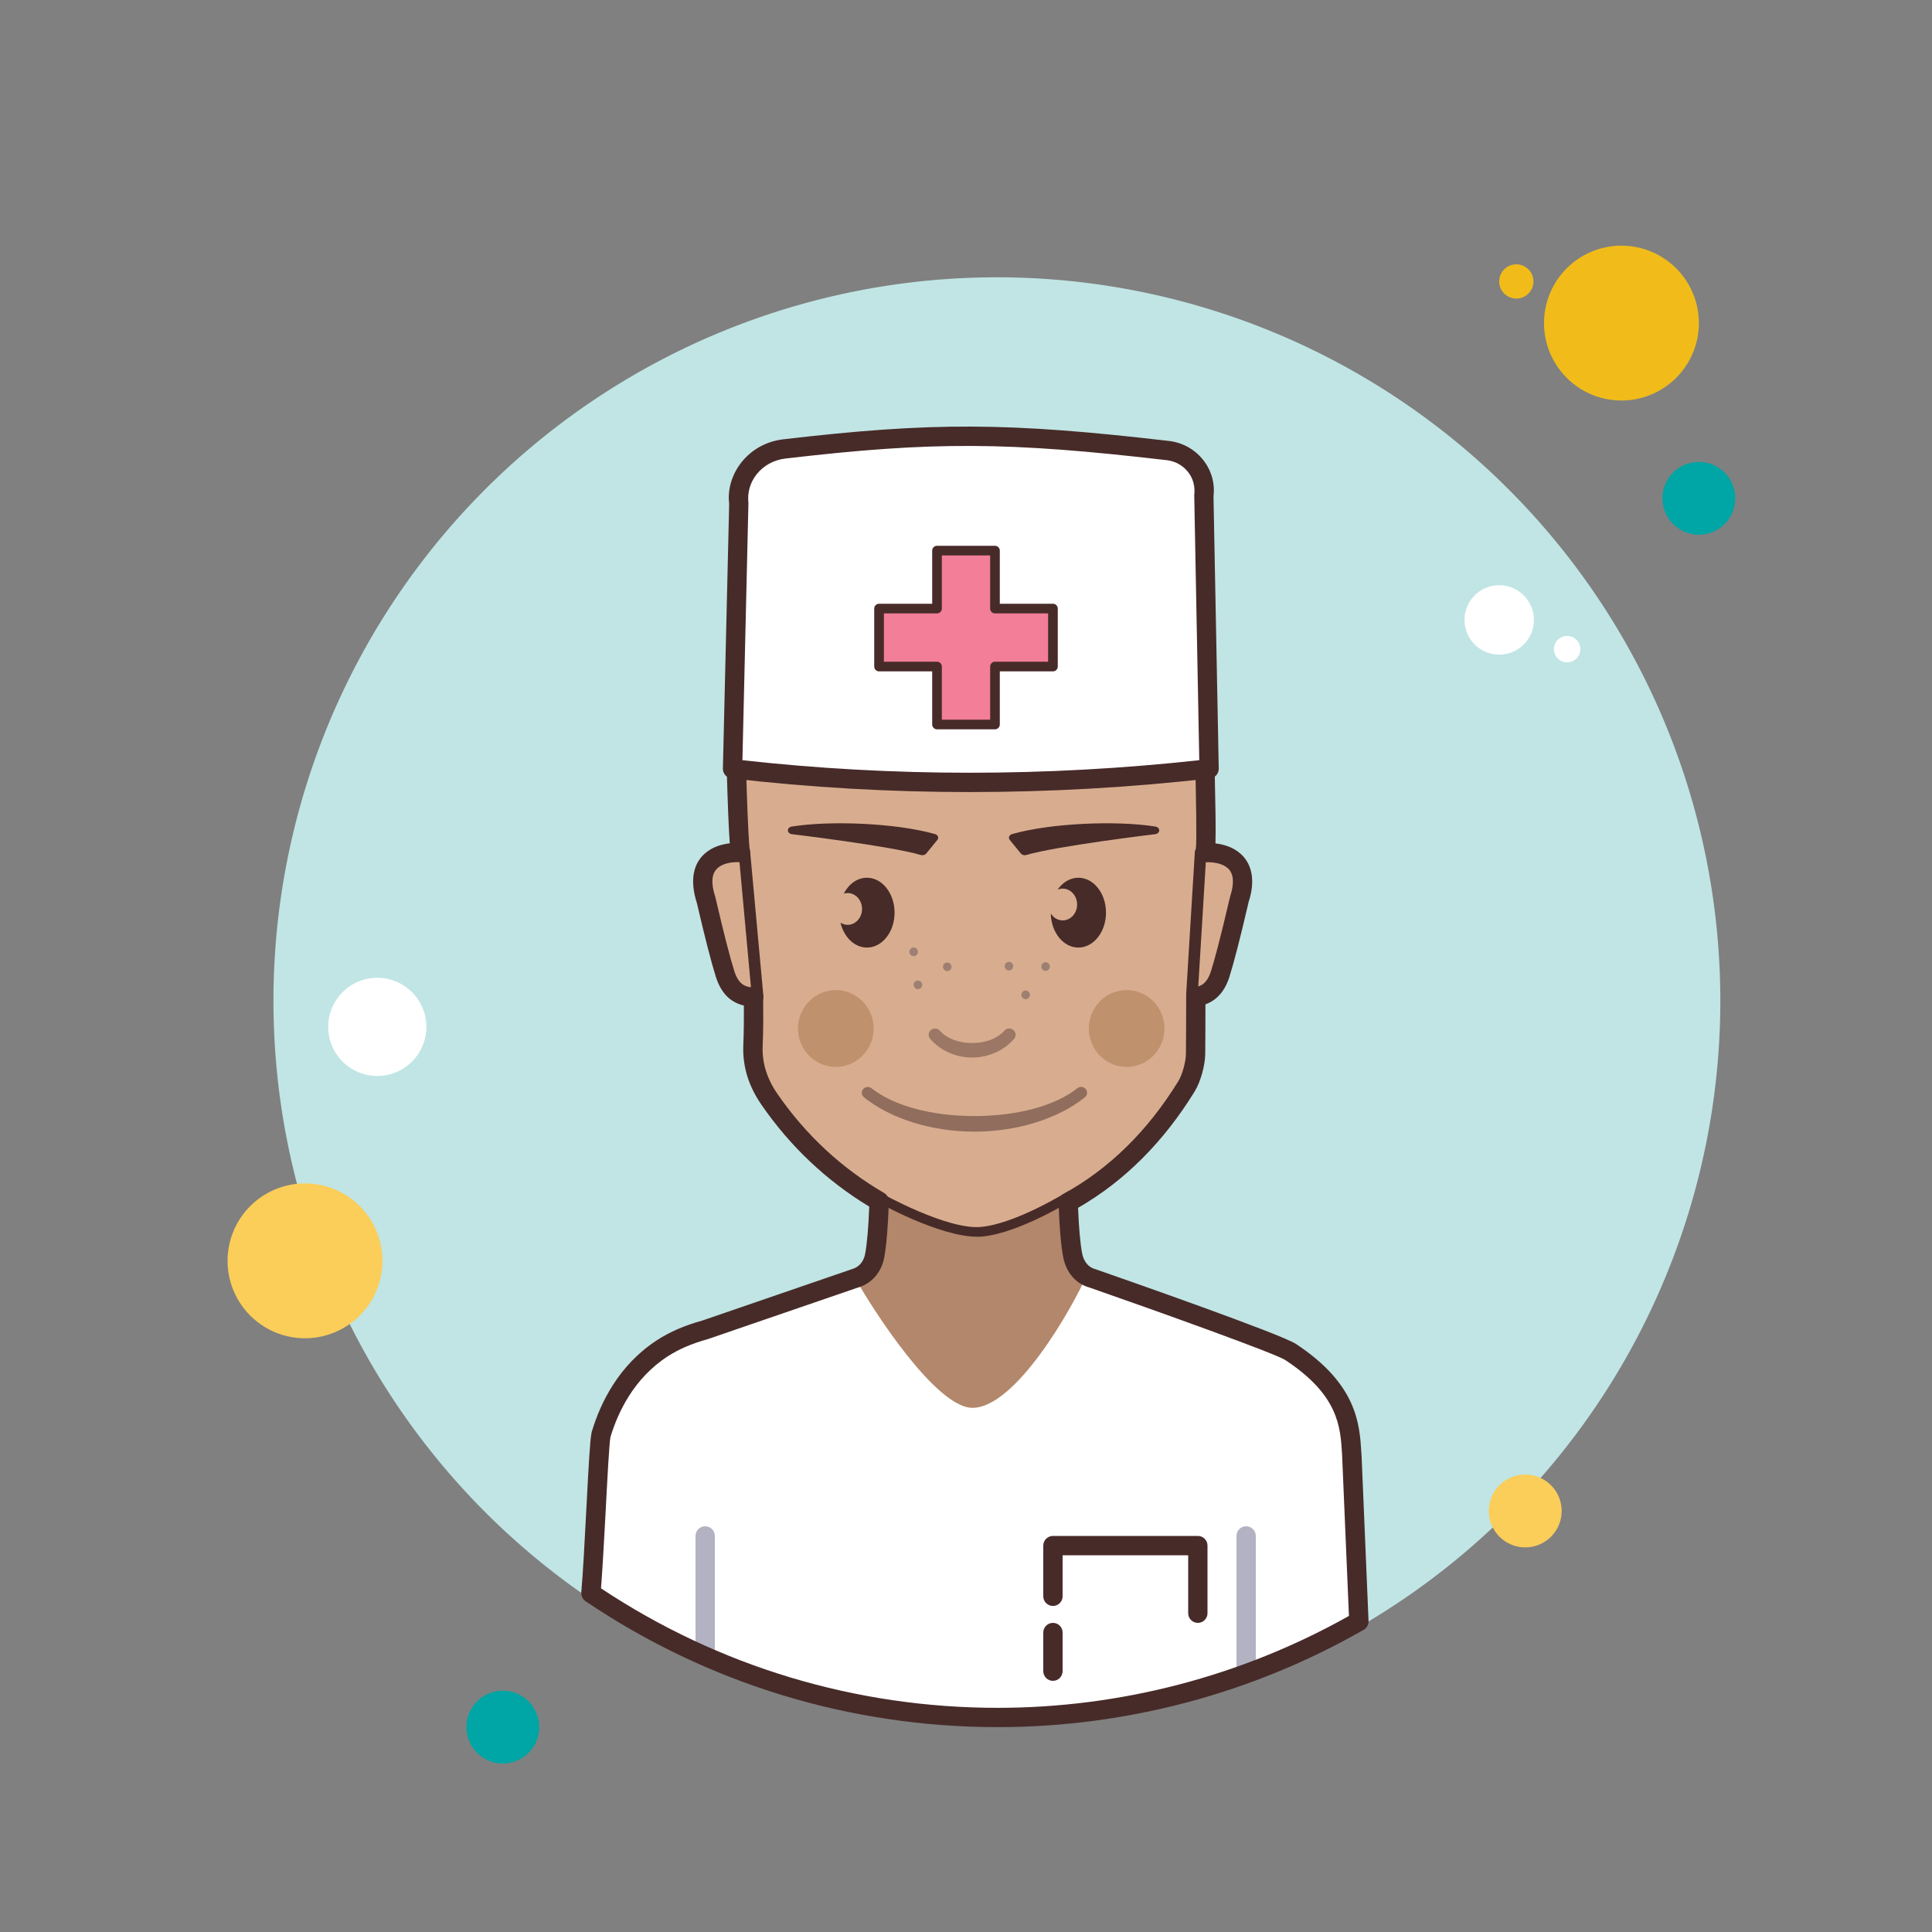 ﻿<?xml version="1.0" encoding="utf-8"?>
<svg xmlns="http://www.w3.org/2000/svg" viewBox="0 0 100 100" width="500" height="500">
  <rect x="0" y="0" width="100" height="100" fill="#808080" stroke="none"/>
  <path fill="#fff" d="M22.064 57.586A0.886 0.886 0 1 0 22.064 59.358A0.886 0.886 0 1 0 22.064 57.586Z" />
  <path fill="#f1bc19" d="M22.559 65.26A0.886 0.886 0 1 0 22.559 67.032A0.886 0.886 0 1 0 22.559 65.26Z" />
  <path fill="#c0e5e4" d="M51.599 14.353A37.445 37.445 0 1 0 51.599 89.243A37.445 37.445 0 1 0 51.599 14.353Z" />
  <path fill="#fbcd59" d="M78.947 76.324A1.884 1.884 0 1 0 78.947 80.092 1.884 1.884 0 1 0 78.947 76.324zM15.786 61.254A4.007 4.007 0 1 0 15.786 69.268 4.007 4.007 0 1 0 15.786 61.254z" />
  <path fill="#00a5a5" d="M26.025 87.511A1.884 1.884 0 1 0 26.025 91.279A1.884 1.884 0 1 0 26.025 87.511Z" />
  <path fill="#fff" d="M19.528 50.61A2.541 2.541 0 1 0 19.528 55.692A2.541 2.541 0 1 0 19.528 50.61Z" />
  <path fill="#d8ad8f" d="M66.699,69.976c-0.74-0.517-10.23-3.802-10.23-3.802c-0.603-0.16-0.939-0.648-1.046-1.193 c-0.13-0.658-0.197-1.71-0.232-2.751c2.555-1.402,4.557-3.457,6.123-6.005c0.26-0.423,0.464-1.185,0.469-1.68 c0.01-0.983,0.01-1.967,0.012-2.95c0.606-0.085,1.025-0.43,1.264-1.184c0.395-1.245,0.983-3.843,0.991-3.865 c0.529-1.613-0.256-2.446-1.79-2.416c0.191-0.119,0.42-10.879,0.407-10.879c0.085-3.515-5.862-9.889-8.707-9.889 c-1.644,0-3.105,0.704-4.049,1.796c-1.049-0.657-2.367-1.052-3.803-1.052c-3.412,0-6.178,2.212-6.178,4.94 c0,0.12,0.012,0.239,0.023,0.357c-0.802,0.384-1.419,1.009-1.691,1.818c-0.268,0.796,0.611,3.021,0.578,3.1l0,0 c-0.224,0.002-0.652,0.431-0.715,1.681c-0.024,0.484-0.309,7.923,0.099,8.124c-1.534-0.03-2.315,0.808-1.786,2.42 c0.007,0.023,0.596,2.62,0.991,3.865c0.266,0.838,0.752,1.172,1.471,1.203c0.007,0.831,0.009,1.662-0.027,2.491 c-0.045,1.043,0.269,1.954,0.855,2.802c1.496,2.167,3.386,3.938,5.675,5.272c-0.035,1.042-0.102,2.108-0.229,2.804 c-0.1,0.547-0.443,1.033-1.046,1.193l-7.758,2.665c-0.777,0.213-1.523,0.516-2.178,0.94c-3.425,2.212-3.627,6.617-3.56,6.867 h19.667h19.667C70.032,76.395,69.882,72.2,66.699,69.976z" />
  <path fill="#b2876b" d="M50.294,76.553h19.531c0.066-0.241-0.083-4.288-3.244-6.434c-0.735-0.499-10.159-3.668-10.159-3.668 c-0.599-0.155-0.989-0.589-1.214-1.077c-0.372-0.807-0.211-3.252-0.211-3.252s-2.328,1.408-4.224,1.768 c-1.86,0.184-5.059-1.619-5.059-1.619s-0.164,2.381-0.291,3.052c-0.099,0.527-0.658,0.973-1.257,1.128l-7.704,2.571 c-0.771,0.205-1.512,0.498-2.163,0.907c-3.401,2.134-3.602,6.383-3.535,6.624H50.294z" />
  <path fill="#fff" d="M51.683,88.939c6.789,0,13.15-1.816,18.641-4.975c-0.211-7.658-0.002-12.745-3.768-13.902 C65.73,69.809,56.25,66,56.25,66c-0.792,1.792-3.692,6.866-5.917,6.869c-1.881,0.003-5.167-5.078-6.083-6.744 c-5.875,2.25-12.188,2.875-13.261,8.459c-0.074,0.307-0.198,5.701-0.326,7.901C36.657,86.558,43.891,88.939,51.683,88.939z" />
  <path fill="#472b29" d="M48.396 43.171c-1.999-.567-5.397-.712-7.419-.388-.115.019-.197.101-.196.198.001.096.085.178.2.195.041.006 5.091.609 6.678 1.078.027.008.055.012.082.012.079 0 .156-.032.202-.088l.576-.705c.042-.052.053-.116.028-.175C48.524 43.238 48.468 43.192 48.396 43.171zM52.386 43.171c1.999-.567 5.397-.712 7.419-.388.115.019.197.101.196.198-.001.096-.085.178-.2.195-.041.006-5.091.609-6.678 1.078-.027.008-.055.012-.082.012-.079 0-.156-.032-.202-.088l-.576-.705c-.042-.052-.053-.116-.028-.175C52.259 43.238 52.315 43.192 52.386 43.171zM44.872 45.431c-.503 0-.944.329-1.199.825.064-.019.129-.033.199-.033.412 0 .747.369.747.823s-.334.823-.747.823c-.135 0-.26-.043-.369-.112.176.746.723 1.289 1.37 1.289.79 0 1.43-.809 1.43-1.808C46.302 46.24 45.662 45.431 44.872 45.431zM55.816 45.431c-.429 0-.813.24-1.075.618.082-.034.17-.055.263-.055.412 0 .747.369.747.823 0 .455-.334.823-.747.823-.256 0-.481-.142-.616-.358.019.978.65 1.764 1.428 1.764.79 0 1.43-.809 1.43-1.808C57.246 46.24 56.606 45.431 55.816 45.431z" />
  <path fill="#472b29" d="M50.317,54.74c0.836,0,1.647-0.361,2.171-0.967c0.117-0.136,0.101-0.343-0.037-0.46 c-0.138-0.116-0.346-0.101-0.463,0.033c-0.36,0.407-0.969,0.64-1.671,0.64s-1.31-0.233-1.671-0.64 c-0.114-0.129-0.327-0.147-0.464-0.032c-0.137,0.116-0.153,0.323-0.035,0.459C48.67,54.378,49.481,54.74,50.317,54.74z" opacity=".41" />
  <path fill="#472b29" d="M50.582,64.013c-1.97,0-5.142-1.777-5.282-1.856c-0.12-0.068-0.162-0.221-0.095-0.341 c0.067-0.121,0.22-0.161,0.341-0.095c0.035,0.02,3.515,1.978,5.271,1.78c1.793-0.182,4.398-1.799,4.424-1.815 c0.115-0.071,0.271-0.037,0.345,0.079c0.073,0.117,0.038,0.271-0.079,0.345c-0.11,0.069-2.729,1.695-4.639,1.89 C50.776,64.008,50.68,64.013,50.582,64.013z" />
  <path fill="#b3b2c3" d="M36.5 86c-.276 0-.5-.224-.5-.5v-6c0-.276.224-.5.5-.5s.5.224.5.5v6C37 85.776 36.776 86 36.5 86zM64.5 87c-.276 0-.5-.224-.5-.5v-7c0-.276.224-.5.5-.5s.5.224.5.5v7C65 86.776 64.776 87 64.5 87z" />
  <path fill="#ba8964" d="M43.262 51.248A1.957 1.987 0 1 0 43.262 55.222 1.957 1.987 0 1 0 43.262 51.248zM58.315 51.248A1.957 1.987 0 1 0 58.315 55.222 1.957 1.987 0 1 0 58.315 51.248z" opacity=".8" />
  <path fill="#8e7469" d="M47.291 49.043A.221.224 0 1 0 47.291 49.491.221.224 0 1 0 47.291 49.043zM47.512 50.753A.221.224 0 1 0 47.512 51.201.221.224 0 1 0 47.512 50.753zM49.03 49.818A.221.224 0 1 0 49.03 50.266.221.224 0 1 0 49.03 49.818zM52.222 49.786A.221.224 0 1 0 52.222 50.234.221.224 0 1 0 52.222 49.786zM53.088 51.27A.221.224 0 1 0 53.088 51.718.221.224 0 1 0 53.088 51.27zM54.121 49.805A.221.224 0 1 0 54.121 50.253.221.224 0 1 0 54.121 49.805z" opacity=".8" />
  <path fill="#472b29" d="M39.217 51.902c-.153 0-.284-.117-.299-.272l-.692-7.542c-.015-.165.106-.311.271-.326.16-.024.311.107.326.271l.692 7.542c.015.165-.106.311-.271.326C39.235 51.902 39.226 51.902 39.217 51.902zM61.695 51.797c-.006 0-.012 0-.019 0-.165-.011-.291-.152-.281-.318l.448-7.36c.01-.165.124-.282.318-.281.165.011.291.152.281.318l-.448 7.36C61.985 51.675 61.853 51.797 61.695 51.797z" />
  <path fill="#472b29" d="M51.642,89.396c-7.648,0-15.025-2.254-21.336-6.519c-0.15-0.102-0.233-0.277-0.218-0.458 c0.087-0.983,0.175-2.657,0.259-4.276c0.126-2.417,0.191-3.554,0.266-3.951c0.005-0.05,0.017-0.1,0.036-0.146 c0.438-1.437,1.378-3.4,3.371-4.688c0.652-0.422,1.433-0.759,2.317-1.002l7.728-2.655c0.524-0.142,0.673-0.568,0.717-0.812 c0.097-0.525,0.168-1.363,0.21-2.435c-2.209-1.337-4.084-3.106-5.575-5.266c-0.682-0.987-0.99-2.004-0.943-3.107 c0.029-0.677,0.033-1.355,0.029-2.034c-0.712-0.168-1.188-0.659-1.451-1.487c-0.233-0.737-0.572-2.054-0.979-3.808 c-0.39-1.209-0.128-1.914,0.159-2.303c0.24-0.324,0.695-0.697,1.54-0.8c-0.114-1.586-0.209-5.628-0.209-6.525 c0-1.783,0.346-2.615,0.711-2.997c-0.596-1.209-0.721-2.265-0.375-3.101c0.342-0.826,0.902-1.481,1.632-1.914 c-0.001-0.023-0.001-0.046-0.001-0.069c0-2.999,2.996-5.439,6.678-5.439c1.338,0,2.613,0.317,3.715,0.921 c1.093-1.035,2.649-1.42,4.054-1.657c1.063-0.178,2.375,0.426,3.779,1.76c2.662,2.528,5.398,7.419,5.075,10.181 c-0.056,0.476-0.01,2.647,0.031,4.563c0.05,2.371,0.074,3.611,0.05,4.283c0.848,0.103,1.303,0.476,1.543,0.8 c0.286,0.388,0.548,1.091,0.169,2.245l-0.021,0.098c-0.412,1.77-0.738,3.036-0.969,3.763c-0.232,0.732-0.648,1.21-1.241,1.424 v0.102c-0.001,0.821-0.003,1.643-0.011,2.463c-0.006,0.601-0.244,1.451-0.543,1.937c-1.612,2.625-3.643,4.652-6.038,6.03 c0.043,1.079,0.114,1.874,0.212,2.368c0.049,0.246,0.202,0.678,0.685,0.807c1.628,0.566,9.608,3.363,10.375,3.867 c3.174,2.091,3.3,4.146,3.391,5.646l0.013,0.194l0.358,8.504c0.008,0.187-0.089,0.362-0.251,0.455 C64.833,87.654,58.283,89.396,51.642,89.396z M31.108,82.212c6.091,4.047,13.184,6.185,20.533,6.185 c6.365,0,12.646-1.644,18.18-4.757l-0.356-8.375c-0.087-1.433-0.187-3.057-2.942-4.871c-0.512-0.337-6.479-2.478-10.119-3.748 c-0.699-0.185-1.212-0.761-1.371-1.568c-0.117-0.591-0.198-1.544-0.242-2.831c-0.006-0.188,0.094-0.364,0.26-0.455 c2.358-1.295,4.356-3.256,5.938-5.829c0.206-0.336,0.391-1,0.395-1.423c0.008-0.818,0.01-1.637,0.011-2.454l0.001-0.492 c0.001-0.249,0.184-0.46,0.431-0.494c0.32-0.045,0.646-0.178,0.856-0.841c0.153-0.482,0.442-1.514,0.947-3.687 c0.028-0.119,0.047-0.188,0.048-0.191c0.133-0.404,0.239-0.972-0.025-1.33c-0.21-0.283-0.651-0.446-1.282-0.421 c-0.202,0.013-0.425-0.143-0.489-0.357c-0.032-0.111-0.025-0.227,0.015-0.328c0.055-0.433,0.007-2.71-0.032-4.551 c-0.046-2.137-0.088-4.155-0.025-4.7c0.256-2.185-2.106-6.811-4.77-9.34c-1.149-1.09-2.188-1.621-2.924-1.498 c-1.359,0.229-2.867,0.602-3.755,1.629c-0.162,0.186-0.437,0.227-0.644,0.097c-1.019-0.639-2.241-0.976-3.537-0.976 c-3.131,0-5.678,1.991-5.678,4.439c0,0.095,0.009,0.188,0.018,0.283c0.02,0.208-0.091,0.435-0.279,0.525 c-0.653,0.313-1.153,0.852-1.445,1.558c-0.259,0.626-0.075,1.549,0.518,2.599c0.073,0.13,0.119,0.35,0.065,0.488 c-0.072,0.19-0.253,0.317-0.456,0.322c0.04,0.012-0.387,0.381-0.387,2.306c0,1.545,0.153,6.448,0.247,6.888 c0.032,0.149-0.005,0.309-0.103,0.426c-0.098,0.118-0.289,0.172-0.395,0.186c-0.628-0.027-1.067,0.138-1.277,0.421 c-0.266,0.359-0.159,0.929-0.023,1.343c0.005,0.015,0.031,0.125,0.035,0.14c0.395,1.704,0.734,3.028,0.957,3.73 c0.217,0.685,0.55,0.835,1.017,0.854c0.266,0.012,0.477,0.229,0.479,0.496c0.007,0.839,0.009,1.679-0.026,2.517 c-0.038,0.878,0.213,1.694,0.766,2.496c1.465,2.121,3.32,3.845,5.516,5.124c0.158,0.092,0.254,0.265,0.248,0.448 c-0.042,1.278-0.122,2.247-0.236,2.877c-0.146,0.797-0.674,1.39-1.41,1.587l-7.725,2.654c-0.815,0.225-1.502,0.521-2.068,0.887 c-1.751,1.132-2.578,2.886-2.965,4.164c-0.002,0.007-0.003,0.014-0.006,0.021c-0.061,0.261-0.164,2.23-0.246,3.813 C31.269,79.673,31.189,81.194,31.108,82.212z" />
  <path fill="#fff" d="M81.114 32.917A0.684 0.684 0 1 0 81.114 34.285A0.684 0.684 0 1 0 81.114 32.917Z" />
  <path fill="#f1bc19" d="M78.485 13.682A.886.886 0 1 0 78.485 15.454.886.886 0 1 0 78.485 13.682zM83.926 12.716A4.007 4.007 0 1 0 83.926 20.73 4.007 4.007 0 1 0 83.926 12.716z" />
  <path fill="#00a5a5" d="M87.933 23.909A1.884 1.884 0 1 0 87.933 27.677A1.884 1.884 0 1 0 87.933 23.909Z" />
  <path fill="#fff" d="M77.599 30.292A1.796 1.796 0 1 0 77.599 33.884A1.796 1.796 0 1 0 77.599 30.292Z" />
  <path fill="#472b29" d="M56.199,56.371c-0.051-0.063-0.124-0.103-0.206-0.111c-0.082-0.01-0.161,0.014-0.224,0.064 c-1.164,0.916-3.108,1.442-5.332,1.442c-2.224,0-4.168-0.525-5.332-1.441c-0.126-0.102-0.33-0.078-0.43,0.046 c-0.106,0.129-0.086,0.32,0.044,0.424c1.38,1.114,3.518,1.779,5.717,1.779c2.2,0,4.337-0.665,5.717-1.779 C56.285,56.69,56.305,56.5,56.199,56.371z" opacity=".49" />
  <path fill="#fff" d="M60.443,23.32c-7.981-0.927-11.958-1.006-19.846-0.083c-1.468,0.172-2.526,1.439-2.355,2.854 l-0.325,13.703c8.181,0.948,16.404,0.938,24.667,0l-0.269-14.165C62.451,24.496,61.618,23.456,60.443,23.32z" />
  <path fill="#472b29" d="M50.19,40.997c-4.14,0-8.259-0.236-12.331-0.707c-0.257-0.03-0.448-0.251-0.442-0.509l0.325-13.703 c-0.092-0.721,0.13-1.506,0.63-2.141c0.528-0.671,1.298-1.096,2.166-1.198c7.714-0.9,11.631-0.884,19.963,0.084l0,0 c0.709,0.082,1.341,0.433,1.777,0.987c0.425,0.538,0.614,1.205,0.532,1.877l0.272,14.096c0.005,0.258-0.188,0.478-0.443,0.507 C58.49,40.761,54.33,40.997,50.19,40.997z M38.428,39.348c7.774,0.866,15.726,0.865,23.646-0.001l-0.26-13.709 c0.053-0.477-0.063-0.881-0.321-1.208c-0.271-0.344-0.664-0.562-1.107-0.612l0,0c-8.238-0.959-12.111-0.976-19.731-0.084 c-0.603,0.07-1.134,0.362-1.497,0.823c-0.333,0.424-0.482,0.947-0.419,1.474L38.428,39.348z" />
  <g>
    <path fill="#f37e98" d="M54.5 31.5L51.5 31.5 51.5 28.5 48.5 28.5 48.5 31.5 45.5 31.5 45.5 34.5 48.5 34.5 48.5 37.5 51.5 37.5 51.5 34.5 54.5 34.5z" />
    <path fill="#472b29" d="M51.5,37.75h-3c-0.138,0-0.25-0.112-0.25-0.25v-2.75H45.5c-0.138,0-0.25-0.112-0.25-0.25v-3 c0-0.138,0.112-0.25,0.25-0.25h2.75V28.5c0-0.138,0.112-0.25,0.25-0.25h3c0.138,0,0.25,0.112,0.25,0.25v2.75h2.75 c0.138,0,0.25,0.112,0.25,0.25v3c0,0.138-0.112,0.25-0.25,0.25h-2.75v2.75C51.75,37.638,51.638,37.75,51.5,37.75z M48.75,37.25h2.5 V34.5c0-0.138,0.112-0.25,0.25-0.25h2.75v-2.5H51.5c-0.138,0-0.25-0.112-0.25-0.25v-2.75h-2.5v2.75c0,0.138-0.112,0.25-0.25,0.25 h-2.75v2.5h2.75c0.138,0,0.25,0.112,0.25,0.25V37.25z" />
  </g>
  <g>
    <path fill="#fff" d="M54.5 82.625L54.5 80 62 80 62 83.5" />
    <path fill="#472b29" d="M62,84c-0.276,0-0.5-0.224-0.5-0.5v-3H55v2.125c0,0.276-0.224,0.5-0.5,0.5s-0.5-0.224-0.5-0.5V80 c0-0.276,0.224-0.5,0.5-0.5H62c0.276,0,0.5,0.224,0.5,0.5v3.5C62.5,83.776,62.276,84,62,84z" />
  </g>
  <g>
    <path fill="#472b29" d="M54.5,87c-0.276,0-0.5-0.224-0.5-0.5v-2c0-0.276,0.224-0.5,0.5-0.5s0.5,0.224,0.5,0.5v2 C55,86.776,54.776,87,54.5,87z" />
  </g>
</svg>